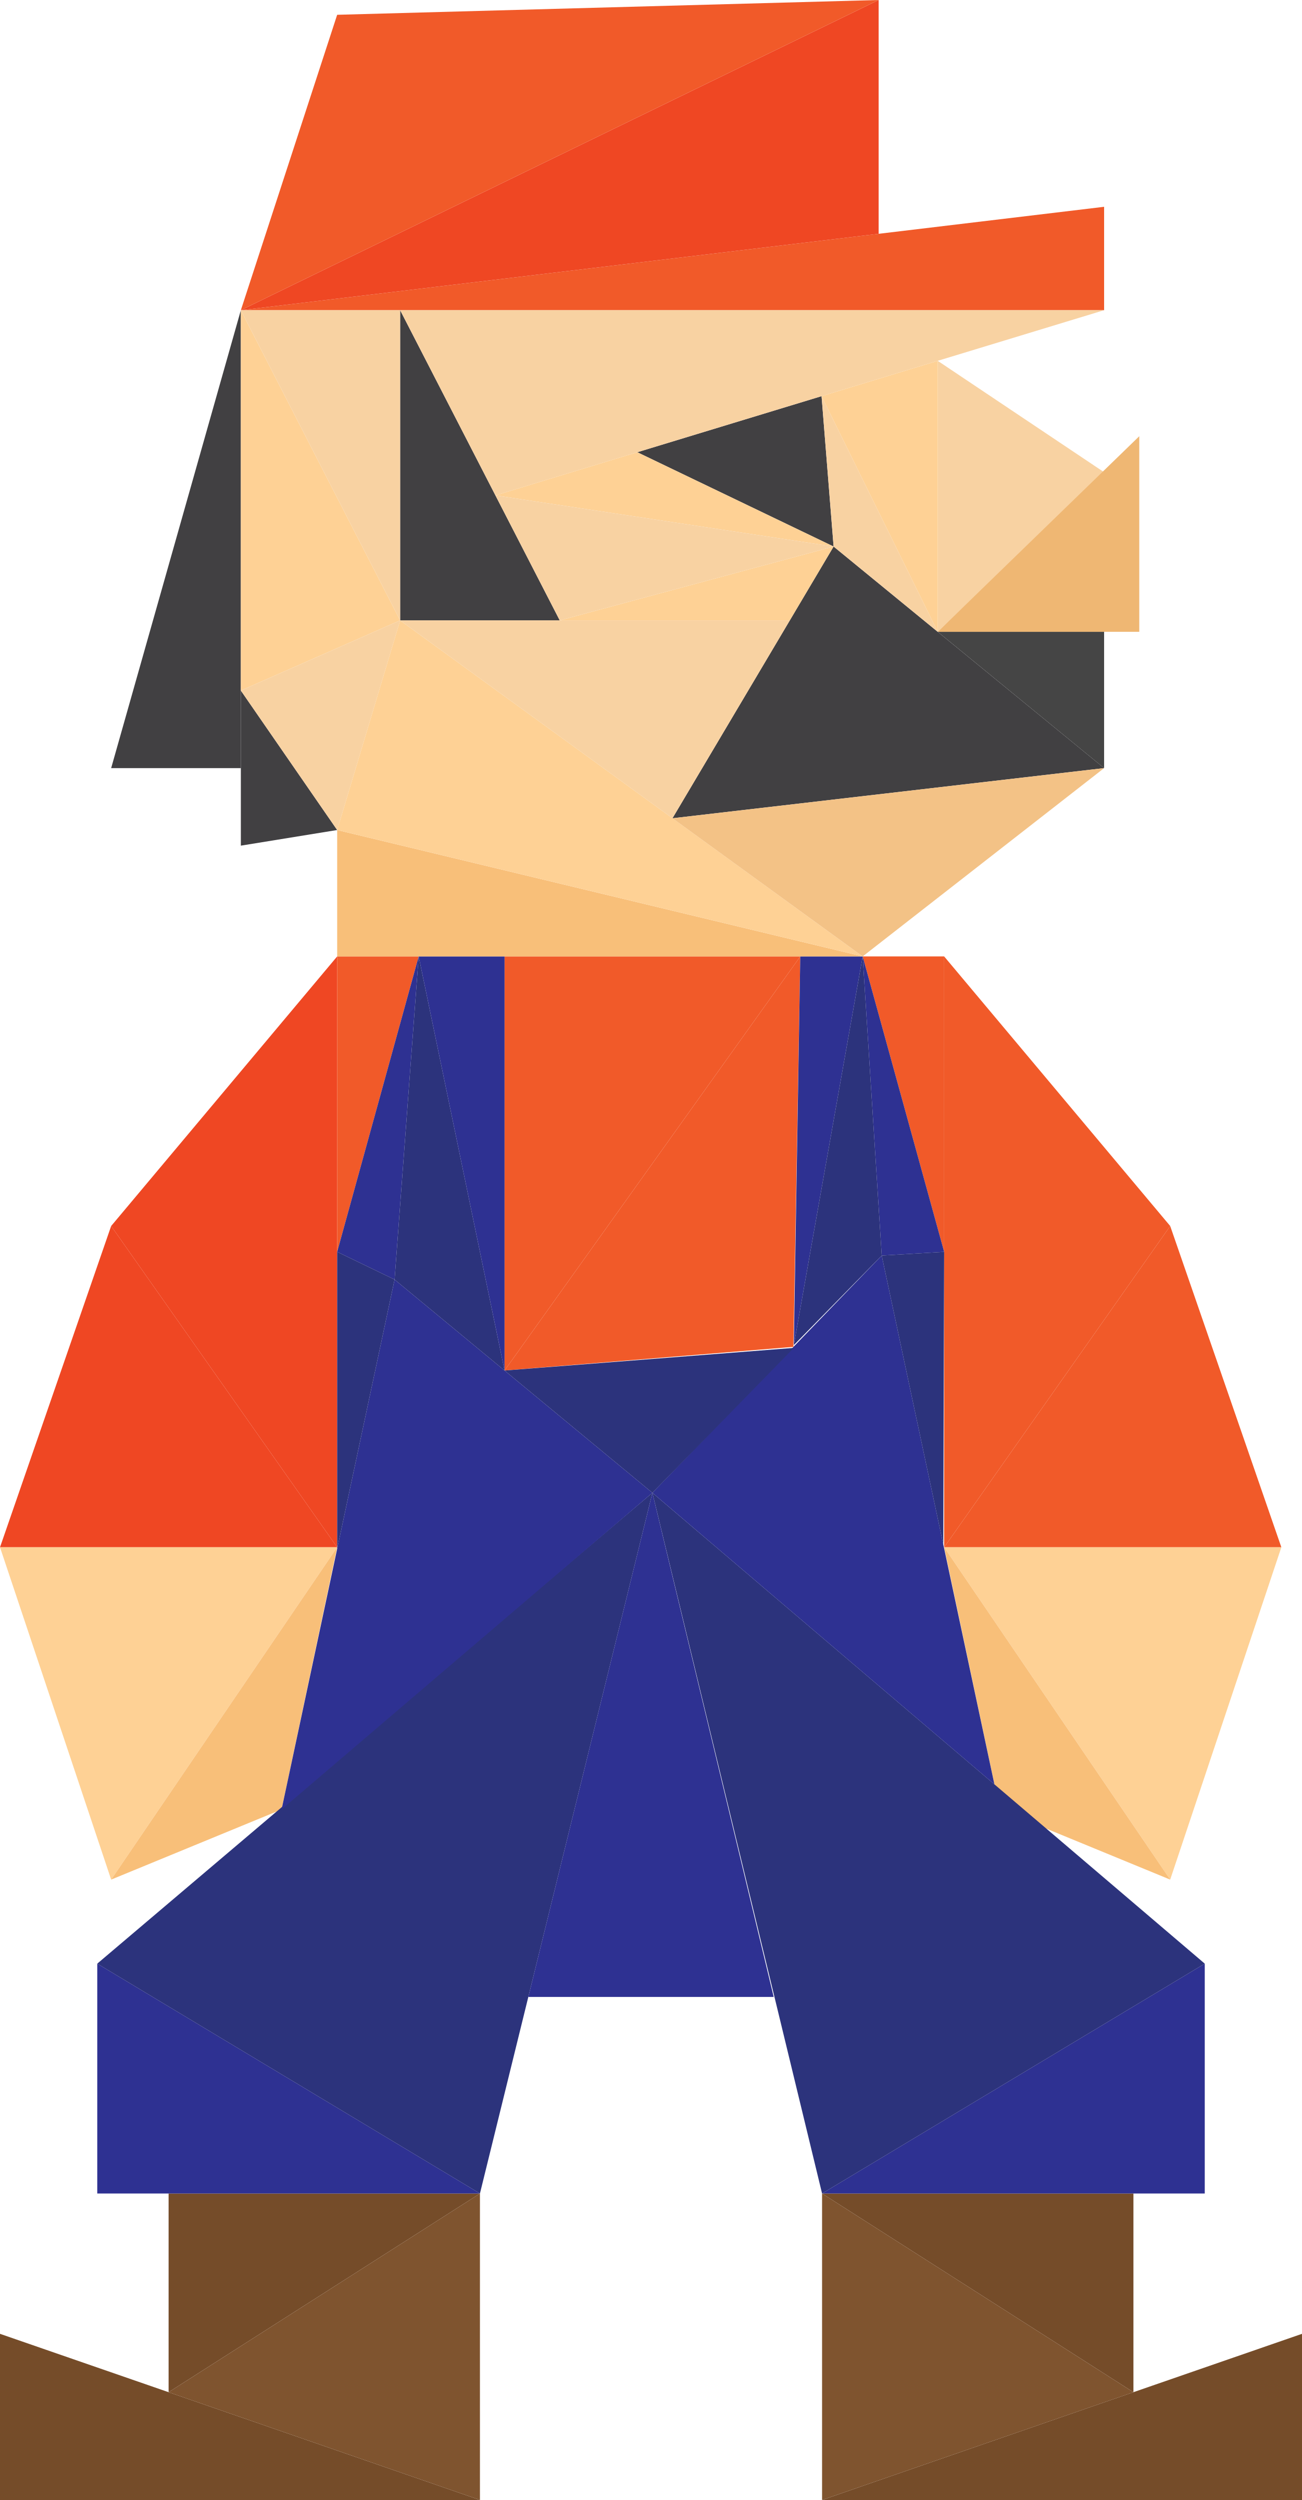 <?xml version="1.0" encoding="utf-8"?>
<!-- Generator: Adobe Illustrator 16.0.0, SVG Export Plug-In . SVG Version: 6.00 Build 0)  -->
<!DOCTYPE svg PUBLIC "-//W3C//DTD SVG 1.1//EN" "http://www.w3.org/Graphics/SVG/1.1/DTD/svg11.dtd">
<svg version="1.1" id="Layer_1" xmlns="http://www.w3.org/2000/svg" xmlns:xlink="http://www.w3.org/1999/xlink" x="0px" y="0px"
	 width="100px" height="192px" viewBox="0 0 100 192" enable-background="new 0 0 100 192" xml:space="preserve">
<polygon fill="#EF4723" points="25.896,73.454 8.537,94.157 25.896,118.83 "/>
<polygon fill="#EF4723" points="25.896,118.83 0,118.83 8.537,94.157 "/>
<polygon fill="#FED195" points="0,118.83 25.896,118.83 8.537,144.354 "/>
<polygon fill="#F8BF79" points="8.537,144.354 21.627,138.967 25.896,118.83 "/>
<polygon fill="#F15A29" points="25.896,73.454 32.157,73.454 25.896,96.142 "/>
<polygon fill="#F15A29" points="38.752,73.454 38.752,105.255 61.465,73.454 "/>
<polygon fill="#F15A29" points="61.465,73.454 60.938,103.44 38.752,105.255 "/>
<polygon fill="#2E3192" points="32.157,73.454 30.306,98.27 25.896,96.142 "/>
<polygon fill="#F15A29" points="72.516,73.454 89.877,94.157 72.516,118.83 "/>
<polygon fill="#F15A29" points="72.516,118.83 98.414,118.83 89.877,94.157 "/>
<polygon fill="#FED195" points="98.414,118.83 72.516,118.83 89.877,144.354 "/>
<polygon fill="#F8BF79" points="89.877,144.354 76.785,138.967 72.516,118.83 "/>
<polygon fill="#F15A29" points="72.516,73.454 66.258,73.454 72.516,96.142 "/>
<polygon fill="#414042" points="25.896,63.745 18.498,64.946 18.498,53.035 "/>
<polygon fill="#414042" points="18.498,23.823 18.498,58.991 8.537,58.991 "/>
<polygon fill="#F15A29" points="18.498,23.823 84.801,23.823 84.801,15.882 "/>
<polygon fill="#EF4723" points="18.498,23.823 67.484,17.956 67.484,0 "/>
<polygon fill="#F15A29" points="18.498,23.823 25.896,1.136 67.484,0 "/>
<polygon fill="#414042" points="30.733,23.823 30.733,47.646 42.991,47.646 "/>
<polygon fill="#414042" points="64.025,41.974 51.648,62.842 84.801,58.991 "/>
<polygon fill="#454545" points="72.023,48.523 84.801,48.523 84.801,58.991 "/>
<polygon fill="#414042" points="63.1,30.425 48.947,34.731 64.025,41.974 "/>
<polygon fill="#754C29" points="0,179.238 0,192 36.862,192 "/>
<polygon fill="#754C29" points="12.949,168.461 12.949,183.722 36.862,168.461 "/>
<polygon fill="#7F542F" points="36.862,168.461 36.862,192 12.949,183.722 "/>
<polygon fill="#754C29" points="100,179.238 100,192 63.139,192 "/>
<polygon fill="#754C29" points="87.053,168.461 87.053,183.722 63.139,168.461 "/>
<polygon fill="#7F542F" points="63.139,168.461 63.139,192 87.053,183.722 "/>
<polygon fill="#2E3192" points="7.47,168.461 7.47,150.808 36.862,168.461 "/>
<polygon fill="#2C337C" points="7.47,150.808 50.107,114.647 36.862,168.461 "/>
<polygon fill="#2E3192" points="92.531,168.461 92.531,150.808 63.139,168.461 "/>
<polygon fill="#2C337C" points="92.531,150.808 50.107,114.647 63.139,168.461 "/>
<polygon fill="#2E3192" points="40.577,153.366 59.424,153.366 50.107,114.647 "/>
<polygon fill="#2E3192" points="21.627,138.967 50.107,114.647 30.306,98.27 "/>
<polygon fill="#2E3192" points="66.258,73.454 67.721,96.425 72.516,96.142 "/>
<polygon fill="#2E3192" points="76.375,137.039 50.107,114.647 67.721,96.425 "/>
<polygon fill="#2C337C" points="32.157,73.454 38.752,105.255 30.306,98.27 "/>
<polygon fill="#2E3192" points="32.157,73.454 38.752,73.454 38.752,105.255 "/>
<polygon fill="#2E3192" points="61.465,73.454 66.258,73.454 60.969,103.305 "/>
<polygon fill="#2C337C" points="66.258,73.454 67.721,96.425 60.969,103.305 "/>
<polygon fill="#2C337C" points="67.721,96.425 72.516,96.142 72.449,118.618 "/>
<polygon fill="#2C337C" points="38.752,105.255 60.969,103.518 50.107,114.647 "/>
<polygon fill="#2C337C" points="25.896,96.142 30.306,98.27 25.896,118.95 "/>
<polygon fill="#F8BF79" points="25.896,63.745 25.896,73.454 66.258,73.454 "/>
<polygon fill="#FED195" points="18.498,23.823 18.498,53.035 30.733,47.646 "/>
<polygon fill="#F8D2A2" points="18.498,23.823 30.733,23.823 30.733,47.646 "/>
<polygon fill="#F8D2A2" points="18.498,53.035 30.733,47.646 25.896,63.745 "/>
<polygon fill="#FED195" points="30.733,47.646 66.258,73.454 25.896,63.745 "/>
<polygon fill="#F8D2A2" points="30.733,47.646 60.662,47.646 51.648,62.842 "/>
<polygon fill="#F3C286" points="84.801,58.991 66.258,73.454 51.648,62.842 "/>
<polygon fill="#F8D2A2" points="30.733,23.823 84.801,23.823 38.051,38.046 "/>
<polygon fill="#F8D2A2" points="72.023,27.712 84.801,36.267 72.023,48.523 "/>
<polygon fill="#EFB773" points="72.023,48.523 87.502,33.501 87.502,48.523 "/>
<polygon fill="#FED195" points="38.051,38.046 48.947,34.731 64.025,41.974 "/>
<polygon fill="#FED195" points="42.991,47.646 64.025,41.974 60.662,47.646 "/>
<polygon fill="#F8D2A2" points="38.051,38.046 64.025,41.974 42.991,47.646 "/>
<polygon fill="#F8D2A2" points="63.1,30.425 72.023,48.523 64.025,41.974 "/>
<polygon fill="#FED195" points="63.1,30.425 72.023,27.712 72.023,48.523 "/>
</svg>
